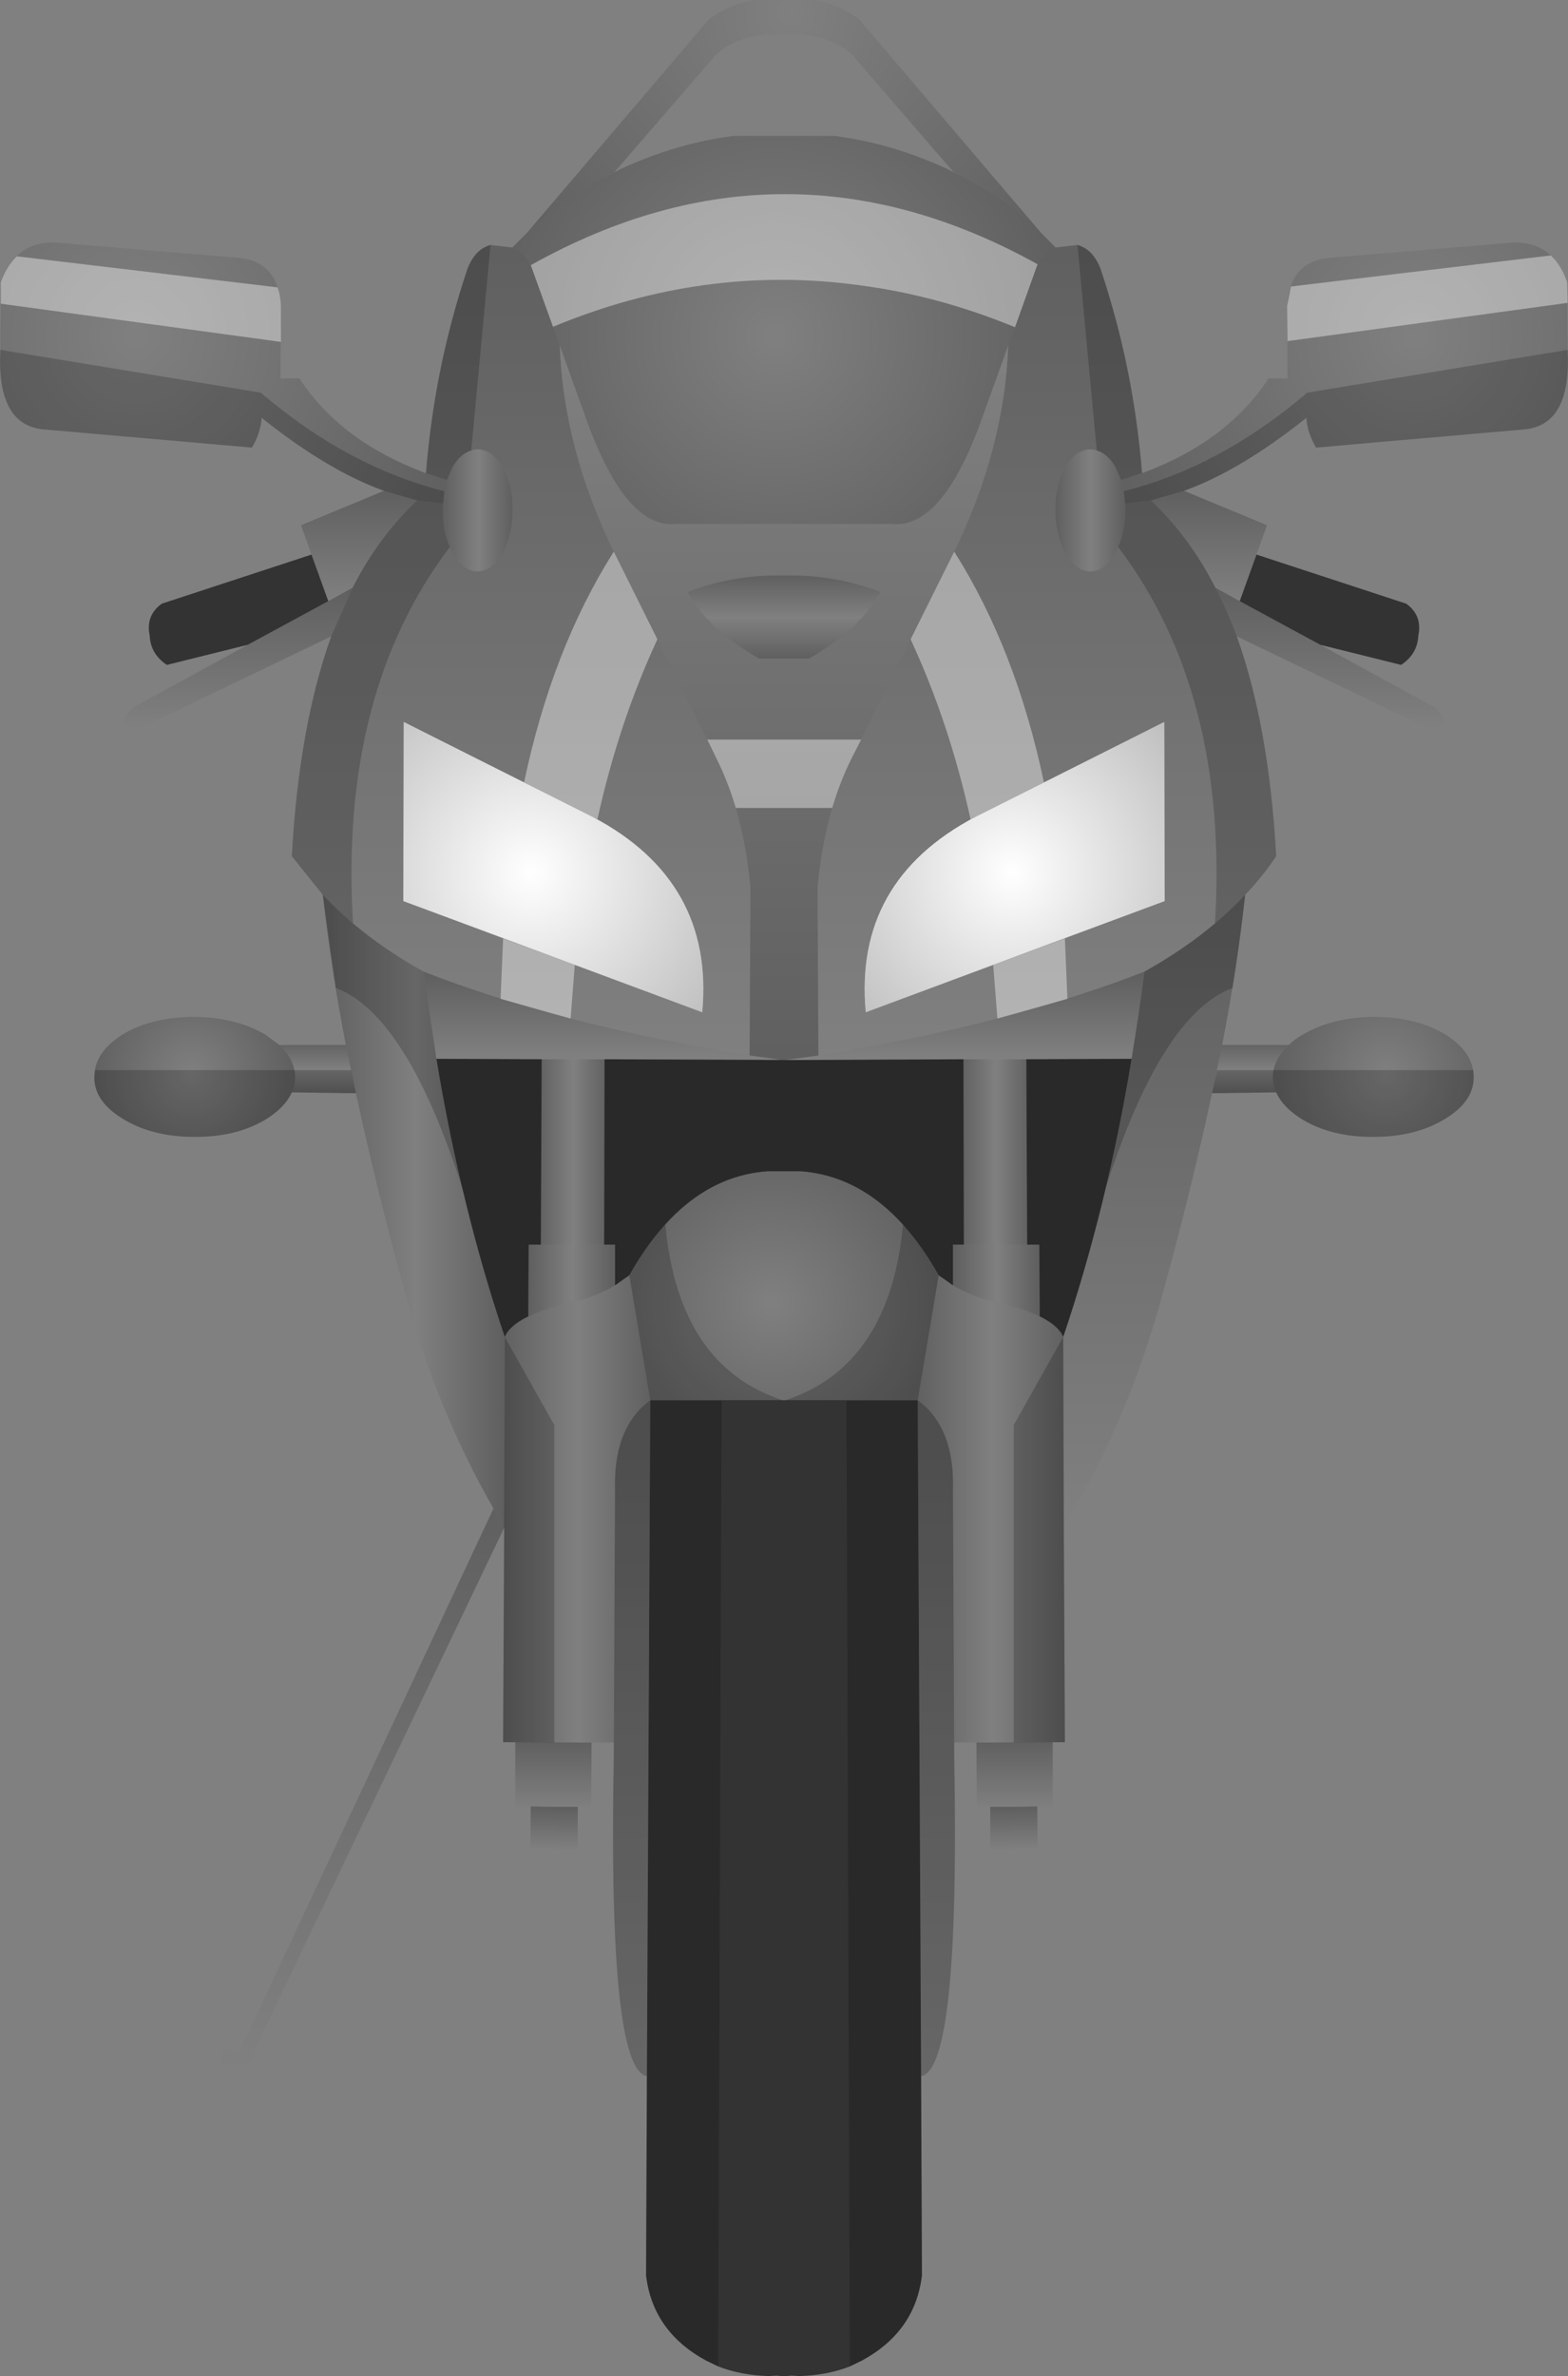 <?xml version="1.0" encoding="UTF-8" standalone="no"?>
<svg xmlns:xlink="http://www.w3.org/1999/xlink" height="283.2px" width="187.0px" xmlns="http://www.w3.org/2000/svg">
  <rect width="100%" height="100%" fill="#808080" stroke="none"/>
  <g transform="matrix(1.0, 0.0, 0.0, 1.0, 241.1, 18.0)">
    <path d="M-91.25 48.1 L-73.4 53.95 Q-71.45 55.35 -71.95 57.75 -72.05 59.95 -74.0 61.25 L-83.65 58.85 -93.25 53.65 -91.25 48.1 M-131.25 229.45 L-131.15 253.2 Q-131.95 259.9 -138.3 263.35 L-139.75 264.05 Q-142.4 265.1 -145.75 265.2 L-146.75 265.15 -147.25 265.2 -147.6 265.2 -147.95 265.2 -148.45 265.15 -149.45 265.2 Q-152.8 265.1 -155.45 264.05 L-156.9 263.35 Q-163.25 259.9 -164.05 253.2 L-163.95 229.45 -163.55 148.9 -131.65 148.9 -131.25 229.45 M-211.55 58.85 L-221.2 61.25 Q-223.15 59.95 -223.25 57.75 -223.75 55.35 -221.8 53.95 L-203.95 48.1 -201.95 53.65 -211.55 58.85 M-147.7 108.35 L-147.5 108.35 -126.2 108.25 -126.15 130.35 -127.45 130.35 -127.45 135.2 -129.15 134.0 Q-135.75 122.3 -145.65 121.6 L-149.55 121.6 Q-159.45 122.3 -166.05 134.0 L-167.75 135.2 -167.75 130.35 -169.05 130.35 -169.0 108.25 -147.7 108.35 M-118.7 108.25 L-106.15 108.2 Q-109.05 125.8 -114.3 141.35 -114.85 140.0 -117.1 138.9 L-117.15 130.35 -118.6 130.35 -118.7 108.25 M-178.1 138.9 Q-180.35 140.0 -180.9 141.35 -186.15 125.8 -189.05 108.2 L-176.5 108.25 -176.6 130.35 -178.05 130.35 -178.1 138.9" fill="#333333" fill-rule="evenodd" stroke="none"/>
    <path d="M-127.35 2.55 L-139.55 -11.55 Q-141.6 -13.35 -144.5 -13.75 L-145.5 -13.9 -149.7 -13.9 -150.7 -13.75 Q-153.6 -13.35 -155.65 -11.55 L-167.85 2.55 Q-173.4 5.25 -178.0 9.45 L-156.55 -15.7 Q-153.85 -17.65 -151.25 -17.95 L-150.75 -18.0 -144.45 -18.0 -143.95 -17.95 Q-141.35 -17.65 -138.65 -15.7 L-117.2 9.45 Q-121.8 5.25 -127.35 2.55" fill="url(#gradient0)" fill-rule="evenodd" stroke="none"/>
    <path d="M-167.85 2.55 L-167.1 2.15 Q-160.35 -0.95 -153.6 -1.8 L-141.6 -1.8 Q-134.85 -0.95 -128.1 2.15 L-127.35 2.55 Q-121.8 5.25 -117.2 9.45 L-116.85 9.85 -115.2 11.5 Q-116.7 12.05 -117.4 13.6 L-120.85 23.15 -124.25 32.6 Q-128.85 44.95 -134.6 44.45 L-160.6 44.45 Q-166.35 44.95 -170.95 32.6 L-174.35 23.15 -177.8 13.6 Q-178.5 12.05 -180.0 11.5 L-178.35 9.85 -178.0 9.45 Q-173.4 5.25 -167.85 2.55" fill="url(#gradient1)" fill-rule="evenodd" stroke="none"/>
    <path d="M-104.9 38.4 Q-94.75 34.65 -89.8 27.1 L-87.55 27.1 -87.6 18.45 Q-87.3 13.3 -82.75 12.75 L-60.6 10.9 Q-55.9 10.8 -54.2 15.65 L-54.15 23.7 Q-53.65 32.85 -59.55 33.2 L-84.15 35.35 Q-85.2 33.55 -85.3 31.8 -93.2 38.1 -99.9 40.5 L-103.85 41.65 -106.95 42.0 Q-107.0 40.5 -107.4 39.2 L-104.9 38.4" fill="url(#gradient2)" fill-rule="evenodd" stroke="none"/>
    <path d="M-83.65 58.85 L-69.85 66.4 Q-67.3 69.4 -70.6 68.9 L-93.6 57.85 Q-94.75 54.75 -96.15 52.05 L-93.25 53.65 -83.65 58.85" fill="url(#gradient3)" fill-rule="evenodd" stroke="none"/>
    <path d="M-104.9 38.4 L-107.4 39.2 -108.1 37.6 Q-109.35 35.6 -111.1 35.55 -112.8 35.6 -114.05 37.7 -115.25 39.8 -115.25 42.85 -115.2 45.85 -114.0 48.0 -112.75 50.1 -111.05 50.1 -109.3 50.1 -108.1 47.9 -106.9 45.8 -106.9 42.8 -106.85 42.4 -106.95 42.0 L-103.85 41.65 Q-99.3 45.9 -96.15 52.05 -94.75 54.75 -93.6 57.85 -89.75 68.6 -88.9 84.05 -90.5 86.45 -92.6 88.65 -97.35 93.75 -104.6 97.8 -120.7 104.1 -143.5 107.8 L-143.6 87.85 Q-142.8 78.9 -139.5 72.3 L-127.3 47.75 Q-121.3 35.45 -120.85 23.15 L-117.4 13.6 Q-116.7 12.05 -115.2 11.5 L-112.6 11.2 Q-110.75 11.7 -109.85 14.05 -105.9 25.8 -104.9 38.4 M-102.25 68.05 L-124.75 79.35 Q-139.3 87.0 -137.85 102.65 L-102.2 89.4 -102.25 68.05" fill="url(#gradient4)" fill-rule="evenodd" stroke="none"/>
    <path d="M-107.4 39.2 Q-107.0 40.5 -106.95 42.0 -106.85 42.4 -106.9 42.8 -106.9 45.8 -108.1 47.9 -109.3 50.1 -111.05 50.1 -112.75 50.1 -114.0 48.0 -115.2 45.85 -115.25 42.85 -115.25 39.8 -114.05 37.7 -112.8 35.6 -111.1 35.55 -109.35 35.6 -108.1 37.6 L-107.4 39.2" fill="url(#gradient5)" fill-rule="evenodd" stroke="none"/>
    <path d="M-103.85 41.65 L-99.9 40.5 -90.0 44.6 -91.25 48.1 -93.25 53.65 -96.15 52.05 Q-99.3 45.9 -103.85 41.65" fill="url(#gradient6)" fill-rule="evenodd" stroke="none"/>
    <path d="M-120.85 23.15 Q-121.3 35.45 -127.3 47.75 L-139.5 72.3 Q-142.8 78.9 -143.6 87.85 L-143.5 107.8 -147.5 108.35 -147.7 108.35 -151.7 107.8 -151.6 87.85 Q-152.4 78.9 -155.7 72.3 L-167.9 47.75 Q-173.9 35.45 -174.35 23.15 L-170.95 32.6 Q-166.35 44.95 -160.6 44.45 L-134.6 44.45 Q-128.85 44.95 -124.25 32.6 L-120.85 23.15 M-150.55 60.5 L-144.65 60.5 Q-138.5 57.0 -136.1 52.55 -141.3 50.6 -146.5 50.6 L-147.25 50.6 -147.95 50.6 -148.7 50.6 Q-153.9 50.6 -159.1 52.55 -156.7 57.0 -150.55 60.5" fill="url(#gradient7)" fill-rule="evenodd" stroke="none"/>
    <path d="M-150.55 60.5 Q-156.7 57.0 -159.1 52.55 -153.9 50.6 -148.7 50.6 L-147.95 50.6 -147.25 50.6 -146.5 50.6 Q-141.3 50.6 -136.1 52.55 -138.5 57.0 -144.65 60.5 L-150.55 60.5" fill="url(#gradient8)" fill-rule="evenodd" stroke="none"/>
    <path d="M-202.6 88.65 L-206.3 84.05 Q-205.45 68.6 -201.6 57.85 L-199.05 52.05 Q-195.9 45.9 -191.35 41.65 L-188.25 42.0 -188.3 42.8 Q-188.3 45.8 -187.1 47.9 -185.9 50.1 -184.15 50.1 -182.45 50.1 -181.2 48.0 -180.0 45.85 -179.95 42.85 -179.95 39.8 -181.15 37.7 -182.4 35.6 -184.1 35.55 -185.85 35.6 -187.1 37.6 L-187.8 39.2 -190.3 38.4 Q-189.3 25.8 -185.35 14.05 -184.45 11.7 -182.6 11.2 L-180.0 11.5 Q-178.5 12.05 -177.8 13.6 L-174.35 23.15 Q-173.9 35.45 -167.9 47.75 L-155.7 72.3 Q-152.4 78.9 -151.6 87.85 L-151.7 107.8 Q-174.5 104.1 -190.6 97.8 -197.85 93.75 -202.6 88.65 M-192.95 68.05 L-193.0 89.4 -157.35 102.65 Q-155.9 87.0 -170.45 79.35 L-192.95 68.05" fill="url(#gradient9)" fill-rule="evenodd" stroke="none"/>
    <path d="M-92.6 88.65 Q-93.6 97.6 -95.35 106.55 L-96.5 112.05 -96.55 112.3 Q-99.1 124.1 -102.35 135.85 -106.05 149.75 -112.95 161.8 L-114.25 164.05 -114.3 141.35 Q-109.05 125.8 -106.15 108.2 -105.3 103.1 -104.6 97.8 -97.35 93.75 -92.6 88.65" fill="url(#gradient10)" fill-rule="evenodd" stroke="none"/>
    <path d="M-87.4 106.55 Q-86.75 105.9 -85.8 105.35 -82.25 103.25 -77.3 103.2 -72.3 103.2 -68.8 105.25 -65.35 107.4 -65.35 110.35 -65.3 113.25 -68.75 115.35 -72.25 117.5 -77.25 117.5 -82.2 117.55 -85.75 115.45 -88.1 114.0 -88.9 112.2 -89.3 111.4 -89.3 110.45 -89.3 108.3 -87.4 106.55" fill="url(#gradient11)" fill-rule="evenodd" stroke="none"/>
    <path d="M-95.35 106.55 L-87.4 106.55 Q-89.3 108.3 -89.3 110.45 -89.3 111.4 -88.9 112.2 L-96.55 112.3 -96.5 112.05 -95.35 106.55" fill="url(#gradient12)" fill-rule="evenodd" stroke="none"/>
    <path d="M-143.5 107.8 Q-120.7 104.1 -104.6 97.8 -105.3 103.1 -106.15 108.2 L-118.7 108.25 -126.2 108.25 -147.5 108.35 -143.5 107.8" fill="url(#gradient13)" fill-rule="evenodd" stroke="none"/>
    <path d="M-118.6 130.35 L-117.15 130.35 -117.1 138.9 Q-119.4 137.8 -123.4 136.95 -125.7 136.25 -127.45 135.2 L-127.45 130.35 -126.15 130.35 -118.6 130.35" fill="url(#gradient14)" fill-rule="evenodd" stroke="none"/>
    <path d="M-114.25 164.05 L-114.1 189.65 -115.55 189.65 -124.65 189.7 -127.3 189.7 -127.45 159.7 Q-127.2 152.15 -131.65 148.9 L-129.15 134.0 -127.45 135.2 Q-125.7 136.25 -123.4 136.95 -119.4 137.8 -117.1 138.9 -114.85 140.0 -114.3 141.35 L-114.25 164.05" fill="url(#gradient15)" fill-rule="evenodd" stroke="none"/>
    <path d="M-118.7 108.25 L-118.6 130.35 -126.15 130.35 -126.2 108.25 -118.7 108.25" fill="url(#gradient16)" fill-rule="evenodd" stroke="none"/>
    <path d="M-151.7 107.8 L-147.7 108.35 -169.0 108.25 -176.5 108.25 -189.05 108.2 -190.6 97.8 Q-174.5 104.1 -151.7 107.8" fill="url(#gradient17)" fill-rule="evenodd" stroke="none"/>
    <path d="M-129.15 134.0 L-131.65 148.9 -163.55 148.9 -166.05 134.0 Q-159.45 122.3 -149.55 121.6 L-145.65 121.6 Q-135.75 122.3 -129.15 134.0" fill="url(#gradient18)" fill-rule="evenodd" stroke="none"/>
    <path d="M-127.3 189.7 L-127.3 191.35 Q-126.6 228.65 -131.25 229.45 L-131.65 148.9 Q-127.2 152.15 -127.45 159.7 L-127.3 189.7" fill="url(#gradient19)" fill-rule="evenodd" stroke="none"/>
    <path d="M-115.55 189.65 L-115.55 197.3 -117.4 197.3 -120.2 197.35 -123.0 197.35 -124.6 197.35 -124.65 189.7 -115.55 189.65" fill="url(#gradient20)" fill-rule="evenodd" stroke="none"/>
    <path d="M-117.4 197.3 L-117.35 202.55 -120.2 202.6 -120.2 197.35 -117.4 197.3" fill="url(#gradient21)" fill-rule="evenodd" stroke="none"/>
    <path d="M-120.2 202.6 L-123.0 202.6 -123.0 197.35 -120.2 197.35 -120.2 202.6" fill="url(#gradient22)" fill-rule="evenodd" stroke="none"/>
    <path d="M-203.95 48.1 L-205.2 44.6 -195.3 40.5 -191.35 41.65 Q-195.9 45.9 -199.05 52.05 L-201.95 53.65 -203.95 48.1" fill="url(#gradient23)" fill-rule="evenodd" stroke="none"/>
    <path d="M-195.3 40.5 Q-202.0 38.1 -209.9 31.8 -210.0 33.55 -211.05 35.35 L-235.65 33.2 Q-241.55 32.85 -241.05 23.7 L-241.0 15.65 Q-239.3 10.8 -234.6 10.9 L-212.45 12.75 Q-207.9 13.3 -207.6 18.45 L-207.65 27.1 -205.4 27.1 Q-200.45 34.65 -190.3 38.4 L-187.8 39.2 Q-188.2 40.5 -188.25 42.0 L-191.35 41.65 -195.3 40.5" fill="url(#gradient24)" fill-rule="evenodd" stroke="none"/>
    <path d="M-187.8 39.2 L-187.1 37.6 Q-185.85 35.6 -184.1 35.55 -182.4 35.6 -181.15 37.7 -179.95 39.8 -179.95 42.85 -180.0 45.85 -181.2 48.0 -182.45 50.1 -184.15 50.1 -185.9 50.1 -187.1 47.9 -188.3 45.8 -188.3 42.8 L-188.25 42.0 Q-188.2 40.5 -187.8 39.2" fill="url(#gradient25)" fill-rule="evenodd" stroke="none"/>
    <path d="M-201.6 57.85 L-224.6 68.9 Q-227.9 69.4 -225.35 66.4 L-211.55 58.85 -201.95 53.65 -199.05 52.05 -201.6 57.85" fill="url(#gradient26)" fill-rule="evenodd" stroke="none"/>
    <path d="M-182.25 161.8 Q-189.15 149.75 -192.85 135.85 -196.1 124.1 -198.65 112.3 L-198.7 112.05 -199.85 106.55 Q-201.6 97.6 -202.6 88.65 -197.85 93.75 -190.6 97.8 L-189.05 108.2 Q-186.15 125.8 -180.9 141.35 L-180.95 164.05 -182.25 161.8" fill="url(#gradient27)" fill-rule="evenodd" stroke="none"/>
    <path d="M-176.5 108.25 L-169.0 108.25 -169.05 130.35 -176.6 130.35 -176.5 108.25" fill="url(#gradient28)" fill-rule="evenodd" stroke="none"/>
    <path d="M-198.65 112.3 L-206.3 112.2 Q-205.9 111.4 -205.9 110.45 -205.9 108.3 -207.8 106.55 L-199.85 106.55 -198.7 112.05 -198.65 112.3" fill="url(#gradient29)" fill-rule="evenodd" stroke="none"/>
    <path d="M-167.9 189.7 L-170.55 189.7 -179.65 189.65 -181.1 189.65 -180.95 164.05 -180.9 141.35 Q-180.35 140.0 -178.1 138.9 -175.8 137.8 -171.8 136.95 -169.5 136.25 -167.75 135.2 L-166.05 134.0 -163.55 148.9 Q-168.0 152.15 -167.75 159.7 L-167.9 189.7" fill="url(#gradient30)" fill-rule="evenodd" stroke="none"/>
    <path d="M-167.75 135.2 Q-169.5 136.25 -171.8 136.95 -175.8 137.8 -178.1 138.9 L-178.05 130.35 -176.6 130.35 -169.05 130.35 -167.75 130.35 -167.75 135.2" fill="url(#gradient31)" fill-rule="evenodd" stroke="none"/>
    <path d="M-206.3 112.2 Q-207.1 114.0 -209.45 115.45 -213.0 117.55 -217.95 117.5 -222.95 117.5 -226.45 115.35 -229.9 113.25 -229.85 110.35 -229.85 107.4 -226.4 105.25 -222.9 103.2 -217.9 103.2 -212.95 103.25 -209.4 105.35 L-207.8 106.55 Q-205.9 108.3 -205.9 110.45 -205.9 111.4 -206.3 112.2" fill="url(#gradient32)" fill-rule="evenodd" stroke="none"/>
    <path d="M-163.95 229.45 Q-168.6 228.65 -167.9 191.35 L-167.9 189.7 -167.75 159.7 Q-168.0 152.15 -163.55 148.9 L-163.95 229.45" fill="url(#gradient33)" fill-rule="evenodd" stroke="none"/>
    <path d="M-180.95 164.05 L-211.65 228.25 -214.7 228.0 -214.55 226.4 -212.5 226.45 -182.25 161.8 -180.95 164.05" fill="url(#gradient34)" fill-rule="evenodd" stroke="none"/>
    <path d="M-170.55 189.7 L-170.6 197.35 -172.2 197.35 -175.0 197.35 -177.8 197.3 -179.65 197.3 -179.65 189.65 -170.55 189.7" fill="url(#gradient35)" fill-rule="evenodd" stroke="none"/>
    <path d="M-175.0 202.6 L-177.85 202.55 -177.8 197.3 -175.0 197.35 -175.0 202.6" fill="url(#gradient36)" fill-rule="evenodd" stroke="none"/>
    <path d="M-172.2 197.35 L-172.2 202.6 -175.0 202.6 -175.0 197.35 -172.2 197.35" fill="url(#gradient37)" fill-rule="evenodd" stroke="none"/>
    <path d="M-102.25 68.05 L-102.2 89.4 -137.85 102.65 Q-139.3 87.0 -124.75 79.35 L-102.25 68.05 M-192.95 68.05 L-170.45 79.35 Q-155.9 87.0 -157.35 102.65 L-193.0 89.4 -192.95 68.05" fill="#ffffff" fill-rule="evenodd" stroke="none"/>
    <path d="M-54.15 23.7 Q-53.65 32.85 -59.55 33.2 L-84.15 35.35 Q-85.2 33.55 -85.3 31.8 -93.2 38.1 -99.9 40.5 L-103.85 41.65 Q-99.3 45.9 -96.15 52.05 -94.75 54.75 -93.6 57.85 -89.75 68.6 -88.9 84.05 -90.5 86.45 -92.6 88.65 -93.2 94.2 -94.1 99.75 -102.55 102.9 -109.2 123.5 -111.45 132.95 -114.3 141.35 -114.85 140.0 -117.1 138.9 L-117.15 130.35 -118.6 130.35 -118.7 108.25 -106.15 108.2 Q-105.3 103.1 -104.6 97.8 -99.85 95.15 -96.2 92.05 -94.55 64.6 -107.75 47.2 -106.9 45.3 -106.9 42.8 -106.85 42.4 -106.95 42.0 -106.95 41.25 -107.1 40.55 -95.55 37.65 -85.2 28.8 L-54.15 23.7 M-109.85 14.05 Q-105.9 25.8 -104.9 38.4 L-107.4 39.2 -108.1 37.6 Q-109.05 36.05 -110.3 35.7 L-112.6 11.2 Q-110.75 11.7 -109.85 14.05 M-96.5 112.05 L-95.95 109.55 -65.4 109.55 -65.35 110.35 Q-65.3 113.25 -68.75 115.35 -72.25 117.5 -77.25 117.5 -82.2 117.55 -85.75 115.45 -88.1 114.0 -88.9 112.2 L-96.55 112.3 -96.5 112.05 M-149.55 121.6 Q-156.45 122.1 -161.75 127.95 -160.2 144.9 -147.6 148.95 -135.0 144.9 -133.4 127.95 -138.75 122.1 -145.65 121.6 L-149.55 121.6 M-147.5 108.35 L-126.2 108.25 -126.15 130.35 -127.45 130.35 -127.45 135.2 -129.15 134.0 -131.65 148.9 Q-127.2 152.15 -127.45 159.7 L-127.3 191.35 Q-126.6 228.65 -131.25 229.45 L-131.15 253.2 Q-131.95 259.9 -138.3 263.35 L-139.75 264.05 -140.15 148.95 -147.6 148.95 -155.05 148.95 -155.45 264.05 -156.9 263.35 Q-163.25 259.9 -164.05 253.2 L-163.95 229.45 Q-168.6 228.65 -167.9 191.35 L-167.75 159.7 Q-168.0 152.15 -163.55 148.9 L-166.05 134.0 -167.75 135.2 -167.75 130.35 -169.05 130.35 -169.0 108.25 -148.0 108.3 -147.5 108.35 M-114.1 189.65 L-120.2 189.7 -120.2 151.85 -114.3 141.35 -114.1 189.65 M-182.6 11.2 L-184.9 35.7 Q-186.15 36.05 -187.1 37.6 L-187.8 39.2 -190.3 38.4 Q-189.3 25.8 -185.35 14.05 -184.45 11.7 -182.6 11.2 M-188.3 42.8 Q-188.3 45.3 -187.45 47.2 -200.65 64.6 -199.0 92.05 -195.35 95.15 -190.6 97.8 L-189.05 108.2 -176.5 108.25 -176.6 130.35 -178.05 130.35 -178.1 138.9 Q-180.35 140.0 -180.9 141.35 -183.75 132.95 -185.85 123.95 -192.55 102.95 -201.05 99.75 L-202.6 88.65 -206.3 84.05 Q-205.45 68.6 -201.6 57.85 L-199.05 52.05 Q-195.9 45.9 -191.35 41.65 L-195.3 40.5 Q-202.0 38.1 -209.9 31.8 -210.0 33.55 -211.05 35.35 L-235.65 33.2 Q-241.55 32.85 -241.05 23.7 L-210.0 28.8 Q-199.65 37.65 -188.1 40.55 L-188.25 42.0 -188.3 42.8 M-175.0 151.85 L-175.0 189.7 -181.1 189.65 -180.9 141.35 -175.0 151.85 M-198.7 112.05 L-198.65 112.3 -206.3 112.2 Q-207.1 114.0 -209.45 115.45 -213.0 117.55 -217.95 117.5 -222.95 117.5 -226.45 115.35 -229.9 113.25 -229.85 110.35 L-229.75 109.55 -199.2 109.55 -198.7 112.05" fill="#010101" fill-opacity="0.2" fill-rule="evenodd" stroke="none"/>
    <path d="M-56.15 12.45 Q-54.9 13.6 -54.2 15.65 L-54.15 18.1 -87.5 22.65 -87.55 22.65 -87.6 18.45 -87.15 16.15 -56.15 12.45 M-117.4 13.6 L-120.05 21.0 Q-129.3 17.2 -138.6 16.0 -157.1 13.45 -175.15 20.95 L-177.8 13.6 -177.7 13.55 Q-147.55 -3.25 -117.35 13.5 L-117.4 13.6 M-125.35 79.7 L-125.35 79.65 Q-127.9 68.1 -132.5 58.2 L-127.3 47.75 Q-119.95 59.35 -116.6 75.25 L-124.75 79.35 -124.95 79.45 -125.35 79.7 M-138.4 70.15 L-139.5 72.3 Q-140.9 75.1 -141.85 78.3 L-153.35 78.3 Q-154.3 75.1 -155.7 72.3 L-156.75 70.15 -138.4 70.15 M-114.9 94.15 L-114.1 93.85 -113.8 101.05 -122.15 103.4 -122.65 97.0 -114.9 94.15 M-207.6 18.45 L-207.6 22.75 -241.0 18.2 -241.0 15.65 Q-240.3 13.7 -239.1 12.55 L-208.0 16.25 Q-207.65 17.2 -207.6 18.45 M-172.55 97.0 L-173.05 103.4 -181.4 101.05 -181.1 93.85 -180.3 94.15 -172.55 97.0 M-178.6 75.25 Q-175.25 59.35 -167.9 47.75 L-162.7 58.2 Q-167.3 68.1 -169.85 79.65 L-170.45 79.35 -178.6 75.25" fill="#ffffff" fill-opacity="0.4" fill-rule="evenodd" stroke="none"/>
    <path d="M-125.35 79.7 L-124.95 79.45 -124.75 79.35 -116.6 75.25 -102.25 68.05 -102.2 89.4 -114.9 94.15 -122.65 97.0 -137.85 102.65 Q-139.25 87.35 -125.35 79.7" fill="url(#gradient38)" fill-rule="evenodd" stroke="none"/>
    <path d="M-172.55 97.0 L-180.3 94.15 -193.0 89.4 -192.95 68.05 -178.6 75.25 -170.45 79.35 Q-155.9 87.0 -157.35 102.65 L-172.55 97.0" fill="url(#gradient39)" fill-rule="evenodd" stroke="none"/>
  </g>
  <defs>
    <radialGradient cx="0" cy="0" gradientTransform="matrix(0.05, 0.0, 0.0, 0.05, -146.75, -16.5)" gradientUnits="userSpaceOnUse" id="gradient0" r="819.2" spreadMethod="pad">
      <stop offset="0.0" stop-color="#000000" stop-opacity="0.0"/>
      <stop offset="1.0" stop-color="#000000" stop-opacity="0.251"/>
    </radialGradient>
    <radialGradient cx="0" cy="0" gradientTransform="matrix(0.043, 0.0, 0.0, 0.043, -148.65, 22.05)" gradientUnits="userSpaceOnUse" id="gradient1" r="819.2" spreadMethod="pad">
      <stop offset="0.0" stop-color="#000000" stop-opacity="0.0"/>
      <stop offset="1.0" stop-color="#000000" stop-opacity="0.251"/>
    </radialGradient>
    <radialGradient cx="0" cy="0" gradientTransform="matrix(0.049, 0.0, 0.0, 0.049, -72.45, 22.05)" gradientUnits="userSpaceOnUse" id="gradient2" r="819.2" spreadMethod="pad">
      <stop offset="0.0" stop-color="#000000" stop-opacity="0.0"/>
      <stop offset="1.0" stop-color="#000000" stop-opacity="0.251"/>
    </radialGradient>
    <linearGradient gradientTransform="matrix(0.0, -0.01, 0.017, 0.0, -82.45, 60.5)" gradientUnits="userSpaceOnUse" id="gradient3" spreadMethod="pad" x1="-819.2" x2="819.2">
      <stop offset="0.0" stop-color="#000000" stop-opacity="0.0"/>
      <stop offset="1.0" stop-color="#000000" stop-opacity="0.251"/>
    </linearGradient>
    <linearGradient gradientTransform="matrix(0.0, -0.059, 0.033, 0.0, -116.25, 59.5)" gradientUnits="userSpaceOnUse" id="gradient4" spreadMethod="pad" x1="-819.2" x2="819.2">
      <stop offset="0.0" stop-color="#000000" stop-opacity="0.0"/>
      <stop offset="1.0" stop-color="#000000" stop-opacity="0.251"/>
    </linearGradient>
    <linearGradient gradientTransform="matrix(0.005, 0.0, 0.0, 0.009, -111.1, 42.8)" gradientUnits="userSpaceOnUse" id="gradient5" spreadMethod="pad" x1="-819.2" x2="819.2">
      <stop offset="0.0" stop-color="#000000" stop-opacity="0.251"/>
      <stop offset="0.51" stop-color="#000000" stop-opacity="0.0"/>
      <stop offset="1.0" stop-color="#000000" stop-opacity="0.251"/>
    </linearGradient>
    <linearGradient gradientTransform="matrix(0.0, -0.008, 0.009, 0.0, -96.95, 47.1)" gradientUnits="userSpaceOnUse" id="gradient6" spreadMethod="pad" x1="-819.2" x2="819.2">
      <stop offset="0.0" stop-color="#000000" stop-opacity="0.0"/>
      <stop offset="1.0" stop-color="#000000" stop-opacity="0.251"/>
    </linearGradient>
    <linearGradient gradientTransform="matrix(0.0, 0.052, -0.033, 0.0, -147.6, 65.75)" gradientUnits="userSpaceOnUse" id="gradient7" spreadMethod="pad" x1="-819.2" x2="819.2">
      <stop offset="0.0" stop-color="#000000" stop-opacity="0.0"/>
      <stop offset="1.0" stop-color="#000000" stop-opacity="0.251"/>
    </linearGradient>
    <linearGradient gradientTransform="matrix(0.0, 0.006, -0.014, 0.0, -147.6, 55.5)" gradientUnits="userSpaceOnUse" id="gradient8" spreadMethod="pad" x1="-819.2" x2="819.2">
      <stop offset="0.0" stop-color="#000000" stop-opacity="0.251"/>
      <stop offset="0.51" stop-color="#000000" stop-opacity="0.0"/>
      <stop offset="1.0" stop-color="#000000" stop-opacity="0.251"/>
    </linearGradient>
    <linearGradient gradientTransform="matrix(0.0, -0.059, 0.033, 0.0, -178.95, 59.5)" gradientUnits="userSpaceOnUse" id="gradient9" spreadMethod="pad" x1="-819.2" x2="819.2">
      <stop offset="0.0" stop-color="#000000" stop-opacity="0.0"/>
      <stop offset="1.0" stop-color="#000000" stop-opacity="0.251"/>
    </linearGradient>
    <linearGradient gradientTransform="matrix(0.0, -0.046, 0.013, 0.0, -103.45, 126.35)" gradientUnits="userSpaceOnUse" id="gradient10" spreadMethod="pad" x1="-819.2" x2="819.2">
      <stop offset="0.0" stop-color="#000000" stop-opacity="0.0"/>
      <stop offset="1.0" stop-color="#000000" stop-opacity="0.251"/>
    </linearGradient>
    <radialGradient cx="0" cy="0" gradientTransform="matrix(0.017, 0.0, 0.0, 0.017, -75.75, 110.0)" gradientUnits="userSpaceOnUse" id="gradient11" r="819.2" spreadMethod="pad">
      <stop offset="0.0" stop-color="#000000" stop-opacity="0.0"/>
      <stop offset="1.0" stop-color="#000000" stop-opacity="0.251"/>
    </radialGradient>
    <linearGradient gradientTransform="matrix(0.0, 0.004, -0.006, 0.0, -91.95, 109.4)" gradientUnits="userSpaceOnUse" id="gradient12" spreadMethod="pad" x1="-819.2" x2="819.2">
      <stop offset="0.0" stop-color="#000000" stop-opacity="0.251"/>
      <stop offset="0.51" stop-color="#000000" stop-opacity="0.0"/>
      <stop offset="1.0" stop-color="#000000" stop-opacity="0.251"/>
    </linearGradient>
    <linearGradient gradientTransform="matrix(0.0, -0.006, 0.026, 0.0, -126.05, 103.1)" gradientUnits="userSpaceOnUse" id="gradient13" spreadMethod="pad" x1="-819.2" x2="819.2">
      <stop offset="0.0" stop-color="#000000" stop-opacity="0.0"/>
      <stop offset="1.0" stop-color="#000000" stop-opacity="0.251"/>
    </linearGradient>
    <linearGradient gradientTransform="matrix(0.006, 0.0, 0.0, 0.005, -122.3, 134.6)" gradientUnits="userSpaceOnUse" id="gradient14" spreadMethod="pad" x1="-819.2" x2="819.2">
      <stop offset="0.0" stop-color="#000000" stop-opacity="0.251"/>
      <stop offset="0.51" stop-color="#000000" stop-opacity="0.0"/>
      <stop offset="1.0" stop-color="#000000" stop-opacity="0.251"/>
    </linearGradient>
    <linearGradient gradientTransform="matrix(0.011, 0.0, 0.0, 0.034, -122.9, 161.85)" gradientUnits="userSpaceOnUse" id="gradient15" spreadMethod="pad" x1="-819.2" x2="819.2">
      <stop offset="0.0" stop-color="#000000" stop-opacity="0.251"/>
      <stop offset="0.51" stop-color="#000000" stop-opacity="0.0"/>
      <stop offset="1.0" stop-color="#000000" stop-opacity="0.251"/>
    </linearGradient>
    <linearGradient gradientTransform="matrix(0.005, 0.0, 0.0, 0.013, -122.4, 119.3)" gradientUnits="userSpaceOnUse" id="gradient16" spreadMethod="pad" x1="-819.2" x2="819.2">
      <stop offset="0.0" stop-color="#000000" stop-opacity="0.251"/>
      <stop offset="0.51" stop-color="#000000" stop-opacity="0.0"/>
      <stop offset="1.0" stop-color="#000000" stop-opacity="0.251"/>
    </linearGradient>
    <linearGradient gradientTransform="matrix(0.0, -0.006, 0.026, 0.0, -169.15, 103.1)" gradientUnits="userSpaceOnUse" id="gradient17" spreadMethod="pad" x1="-819.2" x2="819.2">
      <stop offset="0.0" stop-color="#000000" stop-opacity="0.0"/>
      <stop offset="1.0" stop-color="#000000" stop-opacity="0.251"/>
    </linearGradient>
    <radialGradient cx="0" cy="0" gradientTransform="matrix(0.026, 0.0, 0.0, 0.026, -149.1, 137.3)" gradientUnits="userSpaceOnUse" id="gradient18" r="819.2" spreadMethod="pad">
      <stop offset="0.0" stop-color="#000000" stop-opacity="0.0"/>
      <stop offset="1.0" stop-color="#000000" stop-opacity="0.251"/>
    </radialGradient>
    <linearGradient gradientTransform="matrix(0.0, -0.049, 0.003, 0.0, -129.45, 189.2)" gradientUnits="userSpaceOnUse" id="gradient19" spreadMethod="pad" x1="-819.2" x2="819.2">
      <stop offset="0.0" stop-color="#000000" stop-opacity="0.0"/>
      <stop offset="1.0" stop-color="#000000" stop-opacity="0.251"/>
    </linearGradient>
    <linearGradient gradientTransform="matrix(0.0, -0.005, 0.006, 0.0, -120.1, 193.5)" gradientUnits="userSpaceOnUse" id="gradient20" spreadMethod="pad" x1="-819.2" x2="819.2">
      <stop offset="0.0" stop-color="#000000" stop-opacity="0.0"/>
      <stop offset="1.0" stop-color="#000000" stop-opacity="0.251"/>
    </linearGradient>
    <linearGradient gradientTransform="matrix(0.0, -0.003, 0.002, 0.0, -118.8, 199.95)" gradientUnits="userSpaceOnUse" id="gradient21" spreadMethod="pad" x1="-819.2" x2="819.2">
      <stop offset="0.0" stop-color="#000000" stop-opacity="0.0"/>
      <stop offset="1.0" stop-color="#000000" stop-opacity="0.251"/>
    </linearGradient>
    <linearGradient gradientTransform="matrix(0.0, -0.003, 0.002, 0.0, -121.6, 200.0)" gradientUnits="userSpaceOnUse" id="gradient22" spreadMethod="pad" x1="-819.2" x2="819.2">
      <stop offset="0.0" stop-color="#000000" stop-opacity="0.0"/>
      <stop offset="1.0" stop-color="#000000" stop-opacity="0.251"/>
    </linearGradient>
    <linearGradient gradientTransform="matrix(0.0, -0.008, 0.009, 0.0, -198.3, 47.1)" gradientUnits="userSpaceOnUse" id="gradient23" spreadMethod="pad" x1="-819.2" x2="819.2">
      <stop offset="0.0" stop-color="#000000" stop-opacity="0.0"/>
      <stop offset="1.0" stop-color="#000000" stop-opacity="0.251"/>
    </linearGradient>
    <radialGradient cx="0" cy="0" gradientTransform="matrix(0.051, 0.0, 0.0, 0.051, -224.85, 22.05)" gradientUnits="userSpaceOnUse" id="gradient24" r="819.2" spreadMethod="pad">
      <stop offset="0.0" stop-color="#000000" stop-opacity="0.0"/>
      <stop offset="1.0" stop-color="#000000" stop-opacity="0.251"/>
    </radialGradient>
    <linearGradient gradientTransform="matrix(0.005, 0.0, 0.0, 0.009, -184.15, 42.8)" gradientUnits="userSpaceOnUse" id="gradient25" spreadMethod="pad" x1="-819.2" x2="819.2">
      <stop offset="0.0" stop-color="#000000" stop-opacity="0.251"/>
      <stop offset="0.51" stop-color="#000000" stop-opacity="0.0"/>
      <stop offset="1.0" stop-color="#000000" stop-opacity="0.251"/>
    </linearGradient>
    <linearGradient gradientTransform="matrix(0.0, -0.01, 0.017, 0.0, -212.75, 60.5)" gradientUnits="userSpaceOnUse" id="gradient26" spreadMethod="pad" x1="-819.2" x2="819.2">
      <stop offset="0.0" stop-color="#000000" stop-opacity="0.0"/>
      <stop offset="1.0" stop-color="#000000" stop-opacity="0.251"/>
    </linearGradient>
    <linearGradient gradientTransform="matrix(0.013, 0.0, 0.0, 0.046, -191.75, 126.35)" gradientUnits="userSpaceOnUse" id="gradient27" spreadMethod="pad" x1="-819.2" x2="819.2">
      <stop offset="0.0" stop-color="#000000" stop-opacity="0.251"/>
      <stop offset="0.51" stop-color="#000000" stop-opacity="0.0"/>
      <stop offset="1.0" stop-color="#000000" stop-opacity="0.251"/>
    </linearGradient>
    <linearGradient gradientTransform="matrix(0.005, 0.0, 0.0, 0.013, -172.8, 119.3)" gradientUnits="userSpaceOnUse" id="gradient28" spreadMethod="pad" x1="-819.2" x2="819.2">
      <stop offset="0.0" stop-color="#000000" stop-opacity="0.251"/>
      <stop offset="0.51" stop-color="#000000" stop-opacity="0.0"/>
      <stop offset="1.0" stop-color="#000000" stop-opacity="0.251"/>
    </linearGradient>
    <linearGradient gradientTransform="matrix(0.0, 0.004, -0.006, 0.0, -203.2, 109.4)" gradientUnits="userSpaceOnUse" id="gradient29" spreadMethod="pad" x1="-819.2" x2="819.2">
      <stop offset="0.0" stop-color="#000000" stop-opacity="0.251"/>
      <stop offset="0.51" stop-color="#000000" stop-opacity="0.0"/>
      <stop offset="1.0" stop-color="#000000" stop-opacity="0.251"/>
    </linearGradient>
    <linearGradient gradientTransform="matrix(0.011, 0.0, 0.0, 0.034, -172.35, 161.85)" gradientUnits="userSpaceOnUse" id="gradient30" spreadMethod="pad" x1="-819.2" x2="819.2">
      <stop offset="0.0" stop-color="#000000" stop-opacity="0.251"/>
      <stop offset="0.51" stop-color="#000000" stop-opacity="0.0"/>
      <stop offset="1.0" stop-color="#000000" stop-opacity="0.251"/>
    </linearGradient>
    <linearGradient gradientTransform="matrix(0.006, 0.0, 0.0, 0.005, -172.95, 134.6)" gradientUnits="userSpaceOnUse" id="gradient31" spreadMethod="pad" x1="-819.2" x2="819.2">
      <stop offset="0.0" stop-color="#000000" stop-opacity="0.251"/>
      <stop offset="0.51" stop-color="#000000" stop-opacity="0.0"/>
      <stop offset="1.0" stop-color="#000000" stop-opacity="0.251"/>
    </linearGradient>
    <radialGradient cx="0" cy="0" gradientTransform="matrix(0.015, 0.0, 0.0, 0.015, -218.25, 110.0)" gradientUnits="userSpaceOnUse" id="gradient32" r="819.2" spreadMethod="pad">
      <stop offset="0.0" stop-color="#000000" stop-opacity="0.0"/>
      <stop offset="1.0" stop-color="#000000" stop-opacity="0.251"/>
    </radialGradient>
    <linearGradient gradientTransform="matrix(0.0, -0.049, 0.003, 0.0, -165.8, 189.2)" gradientUnits="userSpaceOnUse" id="gradient33" spreadMethod="pad" x1="-819.2" x2="819.2">
      <stop offset="0.0" stop-color="#000000" stop-opacity="0.0"/>
      <stop offset="1.0" stop-color="#000000" stop-opacity="0.251"/>
    </linearGradient>
    <linearGradient gradientTransform="matrix(0.0, -0.041, 0.021, 0.0, -197.85, 195.05)" gradientUnits="userSpaceOnUse" id="gradient34" spreadMethod="pad" x1="-819.2" x2="819.2">
      <stop offset="0.0" stop-color="#000000" stop-opacity="0.0"/>
      <stop offset="1.0" stop-color="#000000" stop-opacity="0.251"/>
    </linearGradient>
    <linearGradient gradientTransform="matrix(0.0, -0.005, 0.006, 0.0, -175.1, 193.5)" gradientUnits="userSpaceOnUse" id="gradient35" spreadMethod="pad" x1="-819.2" x2="819.2">
      <stop offset="0.0" stop-color="#000000" stop-opacity="0.0"/>
      <stop offset="1.0" stop-color="#000000" stop-opacity="0.251"/>
    </linearGradient>
    <linearGradient gradientTransform="matrix(0.0, -0.003, 0.002, 0.0, -176.45, 199.95)" gradientUnits="userSpaceOnUse" id="gradient36" spreadMethod="pad" x1="-819.2" x2="819.2">
      <stop offset="0.0" stop-color="#000000" stop-opacity="0.0"/>
      <stop offset="1.0" stop-color="#000000" stop-opacity="0.251"/>
    </linearGradient>
    <linearGradient gradientTransform="matrix(0.0, -0.003, 0.002, 0.0, -173.6, 200.0)" gradientUnits="userSpaceOnUse" id="gradient37" spreadMethod="pad" x1="-819.2" x2="819.2">
      <stop offset="0.0" stop-color="#000000" stop-opacity="0.0"/>
      <stop offset="1.0" stop-color="#000000" stop-opacity="0.251"/>
    </linearGradient>
    <radialGradient cx="0" cy="0" gradientTransform="matrix(0.031, 0.0, 0.0, 0.031, -120.4, 86.0)" gradientUnits="userSpaceOnUse" id="gradient38" r="819.2" spreadMethod="pad">
      <stop offset="0.0" stop-color="#000000" stop-opacity="0.0"/>
      <stop offset="1.0" stop-color="#000000" stop-opacity="0.251"/>
    </radialGradient>
    <radialGradient cx="0" cy="0" gradientTransform="matrix(0.033, 0.0, 0.0, 0.033, -177.8, 86.0)" gradientUnits="userSpaceOnUse" id="gradient39" r="819.2" spreadMethod="pad">
      <stop offset="0.0" stop-color="#000000" stop-opacity="0.0"/>
      <stop offset="1.0" stop-color="#000000" stop-opacity="0.251"/>
    </radialGradient>
  </defs>
</svg>
